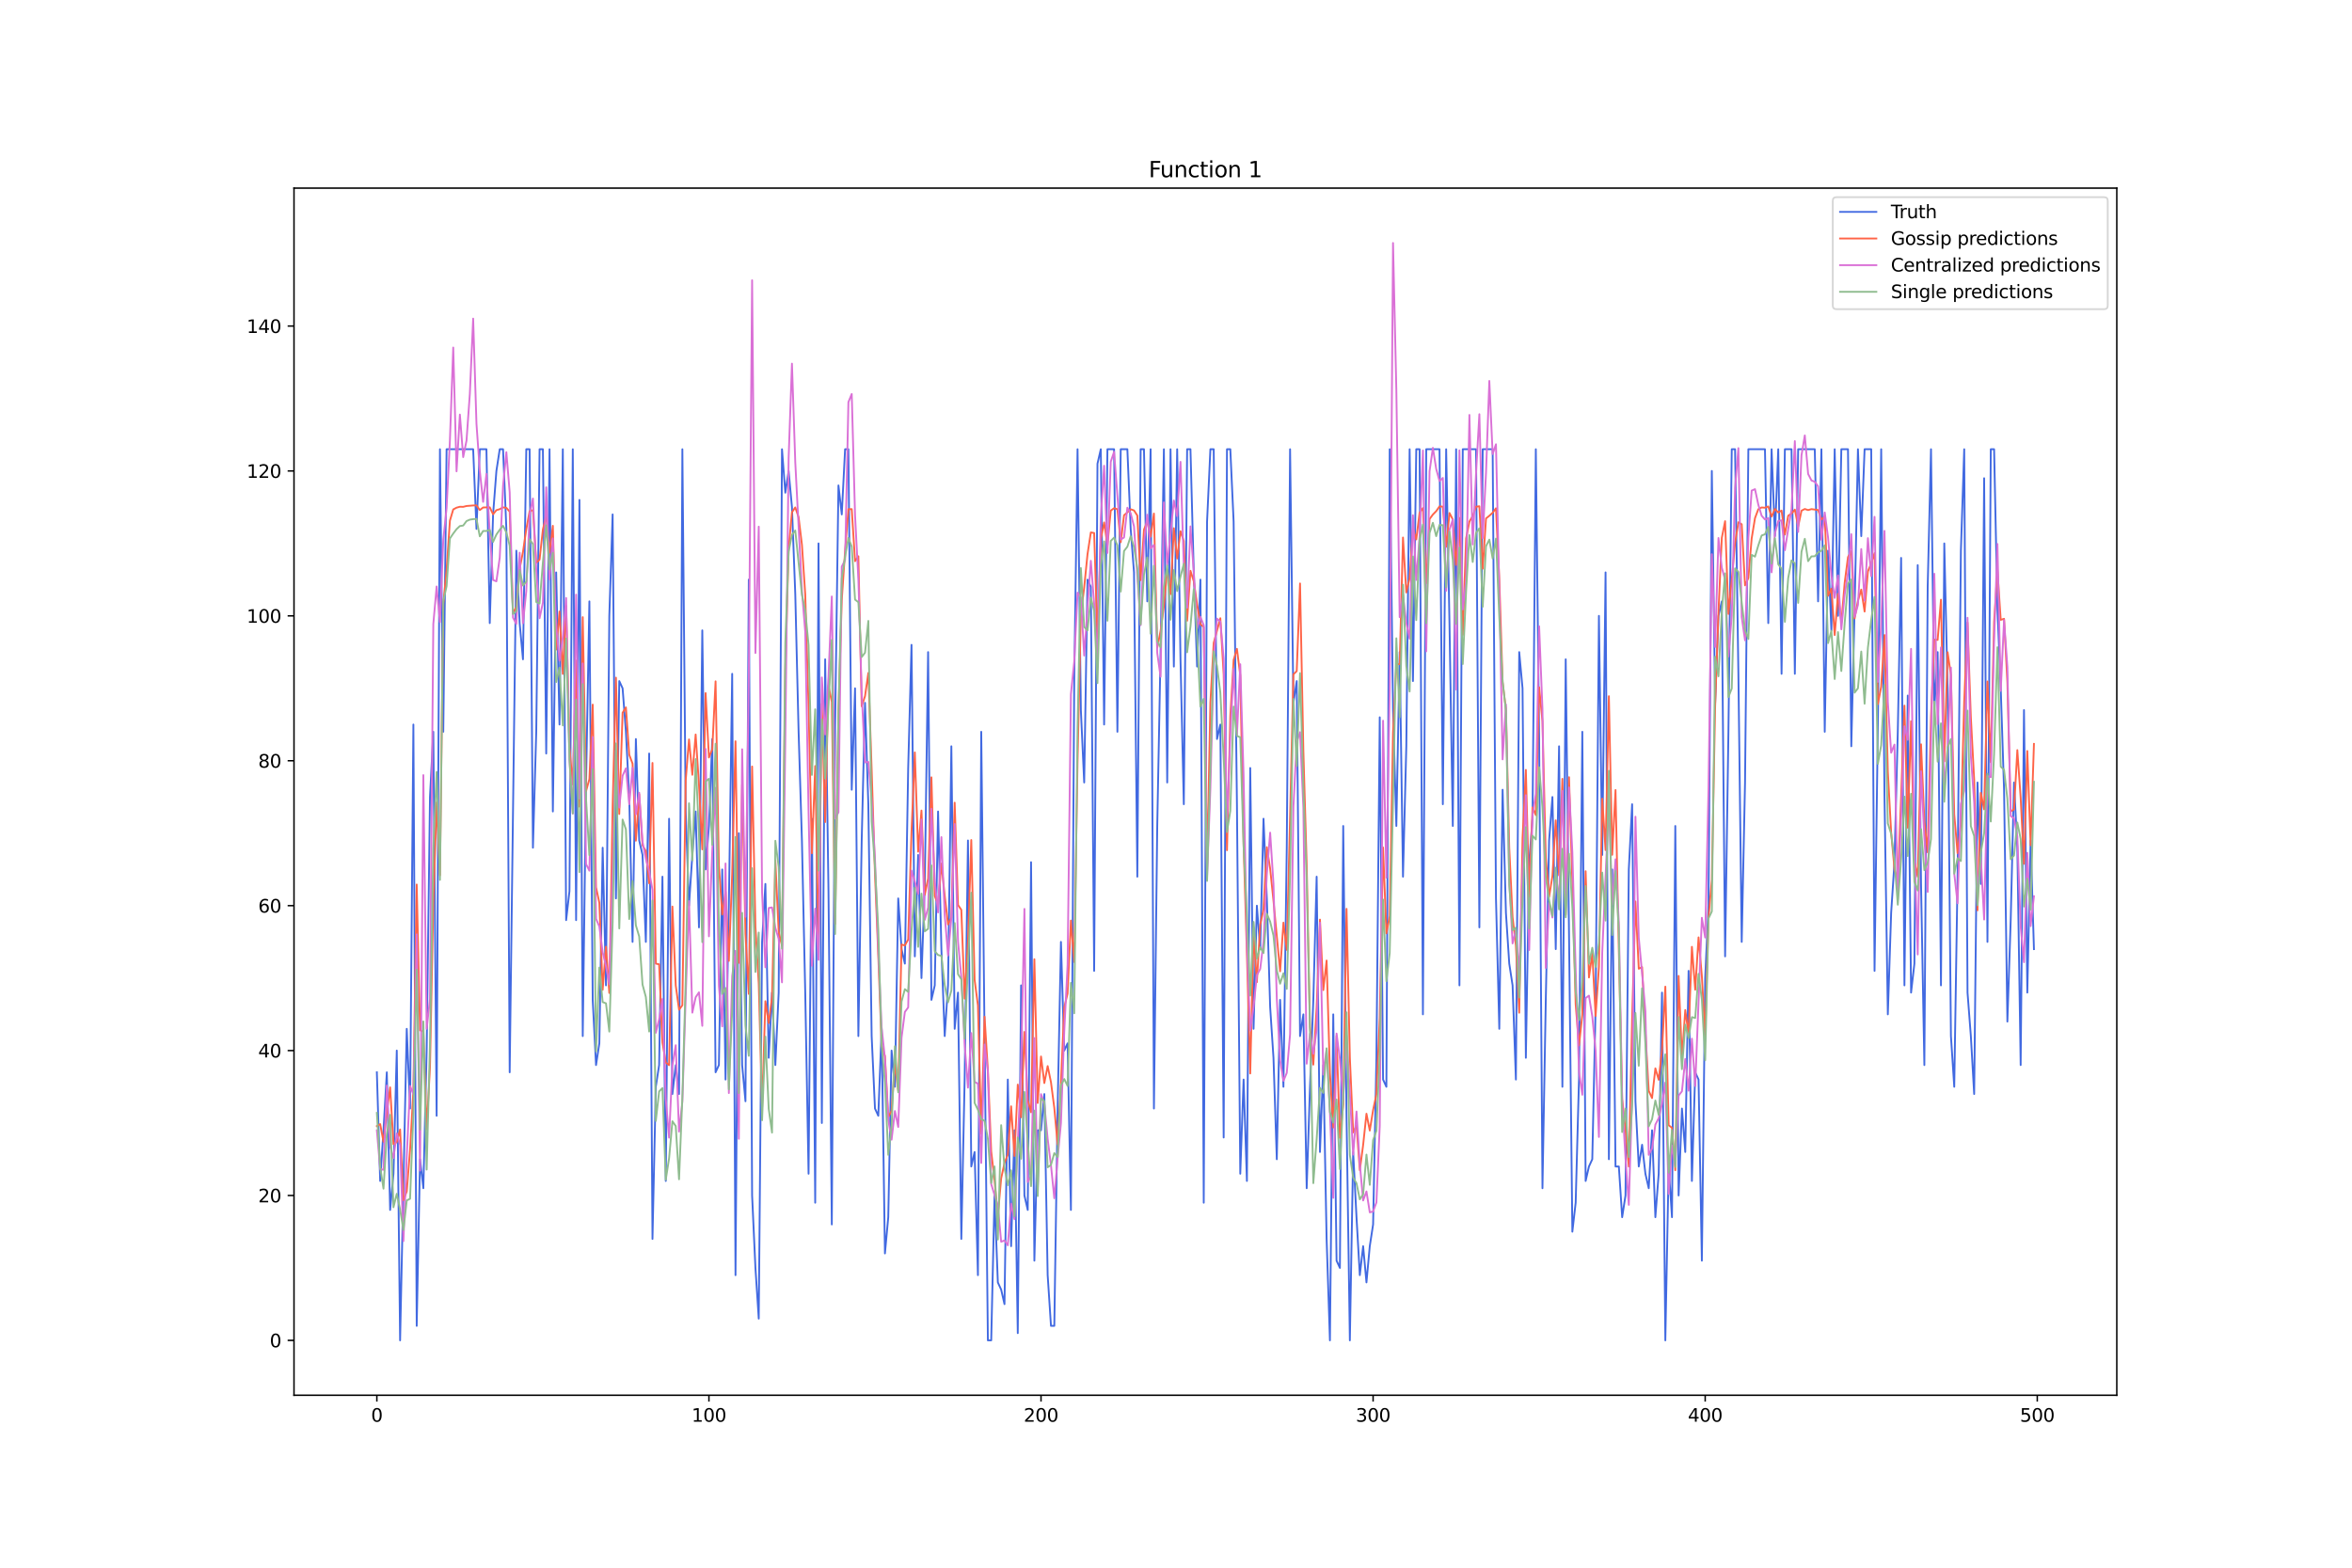 <?xml version="1.0" encoding="utf-8" standalone="no"?>
<!DOCTYPE svg PUBLIC "-//W3C//DTD SVG 1.1//EN"
  "http://www.w3.org/Graphics/SVG/1.1/DTD/svg11.dtd">
<svg xmlns:xlink="http://www.w3.org/1999/xlink" width="1296pt" height="864pt" viewBox="0 0 1296 864" xmlns="http://www.w3.org/2000/svg" version="1.1">
 <defs>
  <style type="text/css">*{stroke-linejoin: round; stroke-linecap: butt}</style>
 </defs>
 <g id="figure_1">
  <g id="patch_1">
   <path d="M 0 864 
L 1296 864 
L 1296 0 
L 0 0 
z
" style="fill: #ffffff"/>
  </g>
  <g id="axes_1">
   <g id="patch_2">
    <path d="M 162 768.96 
L 1166.4 768.96 
L 1166.4 103.68 
L 162 103.68 
z
" style="fill: #ffffff"/>
   </g>
   <g id="matplotlib.axis_1">
    <g id="xtick_1">
     <g id="line2d_1">
      <defs>
       <path id="mbc749de80e" d="M 0 0 
L 0 3.5 
" style="stroke: #000000; stroke-width: 0.8"/>
      </defs>
      <g>
       <use xlink:href="#mbc749de80e" x="207.655" y="768.96" style="stroke: #000000; stroke-width: 0.8"/>
      </g>
     </g>
     <g id="text_1">
      <!-- 0 -->
      <g transform="translate(204.473 783.558) scale(0.1 -0.1)">
       <defs>
        <path id="DejaVuSans-30" d="M 2034 4250 
Q 1547 4250 1301 3770 
Q 1056 3291 1056 2328 
Q 1056 1369 1301 889 
Q 1547 409 2034 409 
Q 2525 409 2770 889 
Q 3016 1369 3016 2328 
Q 3016 3291 2770 3770 
Q 2525 4250 2034 4250 
z
M 2034 4750 
Q 2819 4750 3233 4129 
Q 3647 3509 3647 2328 
Q 3647 1150 3233 529 
Q 2819 -91 2034 -91 
Q 1250 -91 836 529 
Q 422 1150 422 2328 
Q 422 3509 836 4129 
Q 1250 4750 2034 4750 
z
" transform="scale(0.016)"/>
       </defs>
       <use xlink:href="#DejaVuSans-30"/>
      </g>
     </g>
    </g>
    <g id="xtick_2">
     <g id="line2d_2">
      <g>
       <use xlink:href="#mbc749de80e" x="390.639" y="768.96" style="stroke: #000000; stroke-width: 0.8"/>
      </g>
     </g>
     <g id="text_2">
      <!-- 100 -->
      <g transform="translate(381.095 783.558) scale(0.1 -0.1)">
       <defs>
        <path id="DejaVuSans-31" d="M 794 531 
L 1825 531 
L 1825 4091 
L 703 3866 
L 703 4441 
L 1819 4666 
L 2450 4666 
L 2450 531 
L 3481 531 
L 3481 0 
L 794 0 
L 794 531 
z
" transform="scale(0.016)"/>
       </defs>
       <use xlink:href="#DejaVuSans-31"/>
       <use xlink:href="#DejaVuSans-30" x="63.623"/>
       <use xlink:href="#DejaVuSans-30" x="127.246"/>
      </g>
     </g>
    </g>
    <g id="xtick_3">
     <g id="line2d_3">
      <g>
       <use xlink:href="#mbc749de80e" x="573.623" y="768.96" style="stroke: #000000; stroke-width: 0.8"/>
      </g>
     </g>
     <g id="text_3">
      <!-- 200 -->
      <g transform="translate(564.079 783.558) scale(0.1 -0.1)">
       <defs>
        <path id="DejaVuSans-32" d="M 1228 531 
L 3431 531 
L 3431 0 
L 469 0 
L 469 531 
Q 828 903 1448 1529 
Q 2069 2156 2228 2338 
Q 2531 2678 2651 2914 
Q 2772 3150 2772 3378 
Q 2772 3750 2511 3984 
Q 2250 4219 1831 4219 
Q 1534 4219 1204 4116 
Q 875 4013 500 3803 
L 500 4441 
Q 881 4594 1212 4672 
Q 1544 4750 1819 4750 
Q 2544 4750 2975 4387 
Q 3406 4025 3406 3419 
Q 3406 3131 3298 2873 
Q 3191 2616 2906 2266 
Q 2828 2175 2409 1742 
Q 1991 1309 1228 531 
z
" transform="scale(0.016)"/>
       </defs>
       <use xlink:href="#DejaVuSans-32"/>
       <use xlink:href="#DejaVuSans-30" x="63.623"/>
       <use xlink:href="#DejaVuSans-30" x="127.246"/>
      </g>
     </g>
    </g>
    <g id="xtick_4">
     <g id="line2d_4">
      <g>
       <use xlink:href="#mbc749de80e" x="756.607" y="768.96" style="stroke: #000000; stroke-width: 0.8"/>
      </g>
     </g>
     <g id="text_4">
      <!-- 300 -->
      <g transform="translate(747.063 783.558) scale(0.1 -0.1)">
       <defs>
        <path id="DejaVuSans-33" d="M 2597 2516 
Q 3050 2419 3304 2112 
Q 3559 1806 3559 1356 
Q 3559 666 3084 287 
Q 2609 -91 1734 -91 
Q 1441 -91 1130 -33 
Q 819 25 488 141 
L 488 750 
Q 750 597 1062 519 
Q 1375 441 1716 441 
Q 2309 441 2620 675 
Q 2931 909 2931 1356 
Q 2931 1769 2642 2001 
Q 2353 2234 1838 2234 
L 1294 2234 
L 1294 2753 
L 1863 2753 
Q 2328 2753 2575 2939 
Q 2822 3125 2822 3475 
Q 2822 3834 2567 4026 
Q 2313 4219 1838 4219 
Q 1578 4219 1281 4162 
Q 984 4106 628 3988 
L 628 4550 
Q 988 4650 1302 4700 
Q 1616 4750 1894 4750 
Q 2613 4750 3031 4423 
Q 3450 4097 3450 3541 
Q 3450 3153 3228 2886 
Q 3006 2619 2597 2516 
z
" transform="scale(0.016)"/>
       </defs>
       <use xlink:href="#DejaVuSans-33"/>
       <use xlink:href="#DejaVuSans-30" x="63.623"/>
       <use xlink:href="#DejaVuSans-30" x="127.246"/>
      </g>
     </g>
    </g>
    <g id="xtick_5">
     <g id="line2d_5">
      <g>
       <use xlink:href="#mbc749de80e" x="939.591" y="768.96" style="stroke: #000000; stroke-width: 0.8"/>
      </g>
     </g>
     <g id="text_5">
      <!-- 400 -->
      <g transform="translate(930.047 783.558) scale(0.1 -0.1)">
       <defs>
        <path id="DejaVuSans-34" d="M 2419 4116 
L 825 1625 
L 2419 1625 
L 2419 4116 
z
M 2253 4666 
L 3047 4666 
L 3047 1625 
L 3713 1625 
L 3713 1100 
L 3047 1100 
L 3047 0 
L 2419 0 
L 2419 1100 
L 313 1100 
L 313 1709 
L 2253 4666 
z
" transform="scale(0.016)"/>
       </defs>
       <use xlink:href="#DejaVuSans-34"/>
       <use xlink:href="#DejaVuSans-30" x="63.623"/>
       <use xlink:href="#DejaVuSans-30" x="127.246"/>
      </g>
     </g>
    </g>
    <g id="xtick_6">
     <g id="line2d_6">
      <g>
       <use xlink:href="#mbc749de80e" x="1122.575" y="768.96" style="stroke: #000000; stroke-width: 0.8"/>
      </g>
     </g>
     <g id="text_6">
      <!-- 500 -->
      <g transform="translate(1113.032 783.558) scale(0.1 -0.1)">
       <defs>
        <path id="DejaVuSans-35" d="M 691 4666 
L 3169 4666 
L 3169 4134 
L 1269 4134 
L 1269 2991 
Q 1406 3038 1543 3061 
Q 1681 3084 1819 3084 
Q 2600 3084 3056 2656 
Q 3513 2228 3513 1497 
Q 3513 744 3044 326 
Q 2575 -91 1722 -91 
Q 1428 -91 1123 -41 
Q 819 9 494 109 
L 494 744 
Q 775 591 1075 516 
Q 1375 441 1709 441 
Q 2250 441 2565 725 
Q 2881 1009 2881 1497 
Q 2881 1984 2565 2268 
Q 2250 2553 1709 2553 
Q 1456 2553 1204 2497 
Q 953 2441 691 2322 
L 691 4666 
z
" transform="scale(0.016)"/>
       </defs>
       <use xlink:href="#DejaVuSans-35"/>
       <use xlink:href="#DejaVuSans-30" x="63.623"/>
       <use xlink:href="#DejaVuSans-30" x="127.246"/>
      </g>
     </g>
    </g>
   </g>
   <g id="matplotlib.axis_2">
    <g id="ytick_1">
     <g id="line2d_7">
      <defs>
       <path id="m45d643120c" d="M 0 0 
L -3.5 0 
" style="stroke: #000000; stroke-width: 0.8"/>
      </defs>
      <g>
       <use xlink:href="#m45d643120c" x="162" y="738.72" style="stroke: #000000; stroke-width: 0.8"/>
      </g>
     </g>
     <g id="text_7">
      <!-- 0 -->
      <g transform="translate(148.637 742.519) scale(0.1 -0.1)">
       <use xlink:href="#DejaVuSans-30"/>
      </g>
     </g>
    </g>
    <g id="ytick_2">
     <g id="line2d_8">
      <g>
       <use xlink:href="#m45d643120c" x="162" y="658.86" style="stroke: #000000; stroke-width: 0.8"/>
      </g>
     </g>
     <g id="text_8">
      <!-- 20 -->
      <g transform="translate(142.275 662.659) scale(0.1 -0.1)">
       <use xlink:href="#DejaVuSans-32"/>
       <use xlink:href="#DejaVuSans-30" x="63.623"/>
      </g>
     </g>
    </g>
    <g id="ytick_3">
     <g id="line2d_9">
      <g>
       <use xlink:href="#m45d643120c" x="162" y="579" style="stroke: #000000; stroke-width: 0.8"/>
      </g>
     </g>
     <g id="text_9">
      <!-- 40 -->
      <g transform="translate(142.275 582.799) scale(0.1 -0.1)">
       <use xlink:href="#DejaVuSans-34"/>
       <use xlink:href="#DejaVuSans-30" x="63.623"/>
      </g>
     </g>
    </g>
    <g id="ytick_4">
     <g id="line2d_10">
      <g>
       <use xlink:href="#m45d643120c" x="162" y="499.14" style="stroke: #000000; stroke-width: 0.8"/>
      </g>
     </g>
     <g id="text_10">
      <!-- 60 -->
      <g transform="translate(142.275 502.939) scale(0.1 -0.1)">
       <defs>
        <path id="DejaVuSans-36" d="M 2113 2584 
Q 1688 2584 1439 2293 
Q 1191 2003 1191 1497 
Q 1191 994 1439 701 
Q 1688 409 2113 409 
Q 2538 409 2786 701 
Q 3034 994 3034 1497 
Q 3034 2003 2786 2293 
Q 2538 2584 2113 2584 
z
M 3366 4563 
L 3366 3988 
Q 3128 4100 2886 4159 
Q 2644 4219 2406 4219 
Q 1781 4219 1451 3797 
Q 1122 3375 1075 2522 
Q 1259 2794 1537 2939 
Q 1816 3084 2150 3084 
Q 2853 3084 3261 2657 
Q 3669 2231 3669 1497 
Q 3669 778 3244 343 
Q 2819 -91 2113 -91 
Q 1303 -91 875 529 
Q 447 1150 447 2328 
Q 447 3434 972 4092 
Q 1497 4750 2381 4750 
Q 2619 4750 2861 4703 
Q 3103 4656 3366 4563 
z
" transform="scale(0.016)"/>
       </defs>
       <use xlink:href="#DejaVuSans-36"/>
       <use xlink:href="#DejaVuSans-30" x="63.623"/>
      </g>
     </g>
    </g>
    <g id="ytick_5">
     <g id="line2d_11">
      <g>
       <use xlink:href="#m45d643120c" x="162" y="419.279" style="stroke: #000000; stroke-width: 0.8"/>
      </g>
     </g>
     <g id="text_11">
      <!-- 80 -->
      <g transform="translate(142.275 423.079) scale(0.1 -0.1)">
       <defs>
        <path id="DejaVuSans-38" d="M 2034 2216 
Q 1584 2216 1326 1975 
Q 1069 1734 1069 1313 
Q 1069 891 1326 650 
Q 1584 409 2034 409 
Q 2484 409 2743 651 
Q 3003 894 3003 1313 
Q 3003 1734 2745 1975 
Q 2488 2216 2034 2216 
z
M 1403 2484 
Q 997 2584 770 2862 
Q 544 3141 544 3541 
Q 544 4100 942 4425 
Q 1341 4750 2034 4750 
Q 2731 4750 3128 4425 
Q 3525 4100 3525 3541 
Q 3525 3141 3298 2862 
Q 3072 2584 2669 2484 
Q 3125 2378 3379 2068 
Q 3634 1759 3634 1313 
Q 3634 634 3220 271 
Q 2806 -91 2034 -91 
Q 1263 -91 848 271 
Q 434 634 434 1313 
Q 434 1759 690 2068 
Q 947 2378 1403 2484 
z
M 1172 3481 
Q 1172 3119 1398 2916 
Q 1625 2713 2034 2713 
Q 2441 2713 2670 2916 
Q 2900 3119 2900 3481 
Q 2900 3844 2670 4047 
Q 2441 4250 2034 4250 
Q 1625 4250 1398 4047 
Q 1172 3844 1172 3481 
z
" transform="scale(0.016)"/>
       </defs>
       <use xlink:href="#DejaVuSans-38"/>
       <use xlink:href="#DejaVuSans-30" x="63.623"/>
      </g>
     </g>
    </g>
    <g id="ytick_6">
     <g id="line2d_12">
      <g>
       <use xlink:href="#m45d643120c" x="162" y="339.419" style="stroke: #000000; stroke-width: 0.8"/>
      </g>
     </g>
     <g id="text_12">
      <!-- 100 -->
      <g transform="translate(135.912 343.219) scale(0.1 -0.1)">
       <use xlink:href="#DejaVuSans-31"/>
       <use xlink:href="#DejaVuSans-30" x="63.623"/>
       <use xlink:href="#DejaVuSans-30" x="127.246"/>
      </g>
     </g>
    </g>
    <g id="ytick_7">
     <g id="line2d_13">
      <g>
       <use xlink:href="#m45d643120c" x="162" y="259.559" style="stroke: #000000; stroke-width: 0.8"/>
      </g>
     </g>
     <g id="text_13">
      <!-- 120 -->
      <g transform="translate(135.912 263.358) scale(0.1 -0.1)">
       <use xlink:href="#DejaVuSans-31"/>
       <use xlink:href="#DejaVuSans-32" x="63.623"/>
       <use xlink:href="#DejaVuSans-30" x="127.246"/>
      </g>
     </g>
    </g>
    <g id="ytick_8">
     <g id="line2d_14">
      <g>
       <use xlink:href="#m45d643120c" x="162" y="179.699" style="stroke: #000000; stroke-width: 0.8"/>
      </g>
     </g>
     <g id="text_14">
      <!-- 140 -->
      <g transform="translate(135.912 183.498) scale(0.1 -0.1)">
       <use xlink:href="#DejaVuSans-31"/>
       <use xlink:href="#DejaVuSans-34" x="63.623"/>
       <use xlink:href="#DejaVuSans-30" x="127.246"/>
      </g>
     </g>
    </g>
   </g>
   <g id="line2d_15">
    <path d="M 207.655 590.979 
L 209.484 650.874 
L 211.314 622.923 
L 213.144 590.979 
L 214.974 666.846 
L 216.804 646.881 
L 218.634 579 
L 220.463 738.72 
L 224.123 567.021 
L 225.953 610.944 
L 227.783 399.314 
L 229.613 730.734 
L 231.442 638.895 
L 233.272 654.867 
L 235.102 579 
L 236.932 439.245 
L 238.762 403.307 
L 240.592 614.937 
L 242.422 247.58 
L 244.251 403.307 
L 246.081 247.58 
L 260.72 247.58 
L 262.55 291.503 
L 264.38 247.58 
L 268.039 247.58 
L 269.869 343.412 
L 271.699 283.517 
L 273.529 259.559 
L 275.359 247.58 
L 277.189 247.58 
L 279.018 291.503 
L 280.848 590.979 
L 284.508 303.482 
L 286.338 343.412 
L 288.168 363.377 
L 289.997 247.58 
L 291.827 247.58 
L 293.657 467.196 
L 295.487 403.307 
L 297.317 247.58 
L 299.147 247.58 
L 300.976 415.286 
L 302.806 247.58 
L 304.636 447.231 
L 306.466 315.461 
L 308.296 399.314 
L 310.126 247.58 
L 311.956 507.126 
L 313.785 491.154 
L 315.615 247.58 
L 317.445 507.126 
L 319.275 275.531 
L 321.105 571.014 
L 322.935 431.258 
L 324.764 331.433 
L 326.594 551.049 
L 328.424 586.986 
L 330.254 575.007 
L 332.084 467.196 
L 333.914 543.063 
L 335.743 339.419 
L 337.573 283.517 
L 339.403 495.147 
L 341.233 375.356 
L 343.063 379.349 
L 344.893 403.307 
L 346.723 439.245 
L 348.552 519.105 
L 350.382 407.3 
L 352.212 463.203 
L 354.042 471.189 
L 355.872 519.105 
L 357.702 415.286 
L 359.531 682.818 
L 361.361 598.965 
L 363.191 586.986 
L 365.021 483.168 
L 366.851 650.874 
L 368.681 451.224 
L 370.51 602.958 
L 372.34 586.986 
L 374.17 602.958 
L 376 247.58 
L 377.83 447.231 
L 379.66 499.14 
L 381.489 471.189 
L 383.319 447.231 
L 385.149 511.119 
L 386.979 347.405 
L 388.809 479.175 
L 390.639 455.217 
L 392.469 407.3 
L 394.298 590.979 
L 396.128 586.986 
L 397.958 479.175 
L 399.788 594.972 
L 401.618 499.14 
L 403.448 371.363 
L 405.277 702.783 
L 407.107 459.21 
L 408.937 586.986 
L 410.767 606.951 
L 412.597 319.454 
L 414.427 658.86 
L 416.256 698.79 
L 418.086 726.741 
L 419.916 519.105 
L 421.746 487.161 
L 423.576 582.993 
L 425.406 547.056 
L 427.236 586.986 
L 429.065 547.056 
L 430.895 247.58 
L 432.725 271.538 
L 434.555 259.559 
L 436.385 279.524 
L 438.215 327.44 
L 440.044 403.307 
L 441.874 463.203 
L 443.704 547.056 
L 445.534 646.881 
L 447.364 451.224 
L 449.194 662.853 
L 451.023 299.489 
L 452.853 618.93 
L 454.683 363.377 
L 456.513 491.154 
L 458.343 674.832 
L 460.173 399.314 
L 462.003 267.545 
L 463.832 283.517 
L 465.662 247.58 
L 467.492 247.58 
L 469.322 435.251 
L 471.152 379.349 
L 472.982 571.014 
L 474.811 463.203 
L 476.641 387.335 
L 478.471 443.238 
L 480.301 571.014 
L 482.131 610.944 
L 483.961 614.937 
L 485.79 567.021 
L 487.62 690.804 
L 489.45 670.839 
L 491.28 579 
L 493.11 598.965 
L 494.94 495.147 
L 496.77 523.098 
L 498.599 531.084 
L 500.429 423.272 
L 502.259 355.391 
L 504.089 527.091 
L 505.919 471.189 
L 507.749 539.07 
L 509.578 487.161 
L 511.408 359.384 
L 513.238 551.049 
L 515.068 543.063 
L 516.898 447.231 
L 518.728 523.098 
L 520.557 571.014 
L 522.387 543.063 
L 524.217 411.293 
L 526.047 567.021 
L 527.877 547.056 
L 529.707 682.818 
L 531.536 594.972 
L 533.366 463.203 
L 535.196 642.888 
L 537.026 634.902 
L 538.856 702.783 
L 540.686 403.307 
L 544.345 738.72 
L 546.175 738.72 
L 548.005 658.86 
L 549.835 706.776 
L 551.665 710.769 
L 553.495 718.755 
L 555.324 594.972 
L 557.154 686.811 
L 558.984 622.923 
L 560.814 734.727 
L 562.644 543.063 
L 564.474 658.86 
L 566.303 666.846 
L 568.133 475.182 
L 569.963 694.797 
L 571.793 622.923 
L 573.623 622.923 
L 575.453 602.958 
L 577.283 702.783 
L 579.112 730.734 
L 580.942 730.734 
L 582.772 610.944 
L 584.602 519.105 
L 586.432 579 
L 588.262 575.007 
L 590.091 666.846 
L 591.921 375.356 
L 593.751 247.58 
L 595.581 391.328 
L 597.411 431.258 
L 599.241 319.454 
L 601.07 323.447 
L 602.9 535.077 
L 604.73 255.566 
L 606.56 247.58 
L 608.39 399.314 
L 610.22 247.58 
L 613.879 247.58 
L 615.709 403.307 
L 617.539 247.58 
L 621.199 247.58 
L 623.029 291.503 
L 624.858 315.461 
L 626.688 483.168 
L 628.518 247.58 
L 630.348 247.58 
L 632.178 331.433 
L 634.008 247.58 
L 635.837 610.944 
L 637.667 455.217 
L 639.497 359.384 
L 641.327 247.58 
L 643.157 431.258 
L 644.987 247.58 
L 646.817 367.37 
L 648.646 247.58 
L 650.476 363.377 
L 652.306 443.238 
L 654.136 247.58 
L 655.966 247.58 
L 657.796 315.461 
L 659.625 367.37 
L 661.455 319.454 
L 663.285 662.853 
L 665.115 287.51 
L 666.945 247.58 
L 668.775 247.58 
L 670.604 407.3 
L 672.434 399.314 
L 674.264 626.916 
L 676.094 247.58 
L 677.924 247.58 
L 679.754 287.51 
L 681.583 443.238 
L 683.413 646.881 
L 685.243 594.972 
L 687.073 650.874 
L 688.903 423.272 
L 690.733 567.021 
L 692.563 499.14 
L 694.392 523.098 
L 696.222 451.224 
L 698.052 495.147 
L 699.882 555.042 
L 701.712 582.993 
L 703.542 638.895 
L 705.371 551.049 
L 707.201 598.965 
L 709.031 467.196 
L 710.861 247.58 
L 712.691 387.335 
L 714.521 375.356 
L 716.35 571.014 
L 718.18 559.035 
L 720.01 654.867 
L 721.84 598.965 
L 723.67 551.049 
L 725.5 483.168 
L 727.33 634.902 
L 729.159 586.986 
L 730.989 682.818 
L 732.819 738.72 
L 734.649 559.035 
L 736.479 694.797 
L 738.309 698.79 
L 740.138 455.217 
L 741.968 614.937 
L 743.798 738.72 
L 745.628 634.902 
L 747.458 670.839 
L 749.288 702.783 
L 751.117 686.811 
L 752.947 706.776 
L 754.777 686.811 
L 756.607 674.832 
L 758.437 582.993 
L 760.267 395.321 
L 762.097 594.972 
L 763.926 598.965 
L 765.756 247.58 
L 767.586 391.328 
L 769.416 455.217 
L 771.246 359.384 
L 773.076 483.168 
L 774.905 411.293 
L 776.735 247.58 
L 778.565 375.356 
L 780.395 247.58 
L 782.225 247.58 
L 784.055 559.035 
L 785.884 247.58 
L 793.204 247.58 
L 795.034 443.238 
L 796.864 247.58 
L 798.693 343.412 
L 800.523 455.217 
L 802.353 247.58 
L 804.183 543.063 
L 806.013 247.58 
L 813.332 247.58 
L 815.162 511.119 
L 816.992 247.58 
L 822.481 247.58 
L 824.311 495.147 
L 826.141 567.021 
L 827.971 435.251 
L 829.801 503.133 
L 831.63 531.084 
L 833.46 543.063 
L 835.29 594.972 
L 837.12 359.384 
L 838.95 379.349 
L 840.78 582.993 
L 842.61 475.182 
L 844.439 451.224 
L 846.269 247.58 
L 848.099 407.3 
L 849.929 654.867 
L 851.759 551.049 
L 853.589 463.203 
L 855.418 439.245 
L 857.248 523.098 
L 859.078 411.293 
L 860.908 598.965 
L 862.738 363.377 
L 864.568 515.112 
L 866.397 678.825 
L 868.227 662.853 
L 870.057 594.972 
L 871.887 403.307 
L 873.717 650.874 
L 875.547 642.888 
L 877.377 638.895 
L 879.206 555.042 
L 881.036 339.419 
L 882.866 471.189 
L 884.696 315.461 
L 886.526 638.895 
L 888.356 479.175 
L 890.185 642.888 
L 892.015 642.888 
L 893.845 670.839 
L 895.675 658.86 
L 897.505 479.175 
L 899.335 443.238 
L 901.164 606.951 
L 902.994 642.888 
L 904.824 630.909 
L 906.654 646.881 
L 908.484 654.867 
L 910.314 622.923 
L 912.144 670.839 
L 913.973 646.881 
L 915.803 547.056 
L 917.633 738.72 
L 919.463 642.888 
L 921.293 670.839 
L 923.123 455.217 
L 924.952 658.86 
L 926.782 610.944 
L 928.612 634.902 
L 930.442 535.077 
L 932.272 650.874 
L 934.102 590.979 
L 935.931 594.972 
L 937.761 694.797 
L 939.591 539.07 
L 941.421 499.14 
L 943.251 259.559 
L 945.081 387.335 
L 946.911 339.419 
L 948.74 331.433 
L 950.57 527.091 
L 952.4 403.307 
L 954.23 247.58 
L 956.06 247.58 
L 957.89 371.363 
L 959.719 519.105 
L 961.549 431.258 
L 963.379 247.58 
L 972.528 247.58 
L 974.358 343.412 
L 976.188 247.58 
L 978.018 295.496 
L 979.848 247.58 
L 981.678 371.363 
L 983.507 247.58 
L 987.167 247.58 
L 988.997 371.363 
L 990.827 247.58 
L 999.976 247.58 
L 1001.806 331.433 
L 1003.636 247.58 
L 1005.465 403.307 
L 1007.295 303.482 
L 1009.125 347.405 
L 1010.955 247.58 
L 1012.785 339.419 
L 1014.615 247.58 
L 1018.274 247.58 
L 1020.104 411.293 
L 1021.934 335.426 
L 1023.764 247.58 
L 1025.594 295.496 
L 1027.424 247.58 
L 1031.083 247.58 
L 1032.913 535.077 
L 1034.743 399.314 
L 1036.573 247.58 
L 1038.403 439.245 
L 1040.232 559.035 
L 1042.062 503.133 
L 1043.892 475.182 
L 1045.722 403.307 
L 1047.552 307.475 
L 1049.382 543.063 
L 1051.211 383.342 
L 1053.041 547.056 
L 1054.871 531.084 
L 1056.701 311.468 
L 1058.531 487.161 
L 1060.361 586.986 
L 1062.191 323.447 
L 1064.02 247.58 
L 1065.85 391.328 
L 1067.68 359.384 
L 1069.51 543.063 
L 1071.34 299.489 
L 1073.17 379.349 
L 1074.999 571.014 
L 1076.829 598.965 
L 1078.659 483.168 
L 1080.489 303.482 
L 1082.319 247.58 
L 1084.149 547.056 
L 1085.978 571.014 
L 1087.808 602.958 
L 1089.638 431.258 
L 1091.468 487.161 
L 1093.298 263.552 
L 1095.128 519.105 
L 1096.958 247.58 
L 1098.787 247.58 
L 1100.617 335.426 
L 1102.447 379.349 
L 1104.277 435.251 
L 1106.107 563.028 
L 1107.937 507.126 
L 1109.766 431.258 
L 1111.596 467.196 
L 1113.426 586.986 
L 1115.256 391.328 
L 1117.086 547.056 
L 1118.916 463.203 
L 1120.745 523.098 
L 1120.745 523.098 
" clip-path="url(#p15b4de4070)" style="fill: none; stroke: #4169e1; stroke-linecap: square"/>
   </g>
   <g id="line2d_16">
    <path d="M 207.655 620.633 
L 209.484 619.512 
L 211.314 629.279 
L 213.144 613.263 
L 214.974 599.278 
L 216.804 630.573 
L 218.634 629.42 
L 220.463 622.477 
L 222.293 661.537 
L 224.123 656.626 
L 225.953 633.712 
L 227.783 600.91 
L 229.613 487.488 
L 231.442 567.82 
L 233.272 568.492 
L 235.102 622.434 
L 236.932 588.03 
L 238.762 497.523 
L 240.592 442.24 
L 242.422 482.447 
L 244.251 332.916 
L 246.081 313.991 
L 247.911 286.946 
L 249.741 280.763 
L 251.571 279.792 
L 253.401 279.291 
L 255.23 279.336 
L 257.06 278.873 
L 260.72 278.577 
L 262.55 278.528 
L 264.38 281.115 
L 266.209 279.685 
L 269.869 279.597 
L 271.699 283.438 
L 273.529 281.167 
L 275.359 280.618 
L 277.189 279.632 
L 279.018 279.895 
L 280.848 281.977 
L 282.678 338.145 
L 284.508 334.405 
L 286.338 313.478 
L 288.168 304.169 
L 289.997 291.707 
L 291.827 281.703 
L 293.657 281.132 
L 295.487 310.188 
L 297.317 308.44 
L 299.147 291.783 
L 300.976 284.313 
L 302.806 304.566 
L 304.636 289.786 
L 306.466 358.016 
L 308.296 337.02 
L 310.126 371.423 
L 311.956 333.894 
L 313.785 412.037 
L 315.615 432.351 
L 317.445 364.033 
L 319.275 444.59 
L 321.105 340.132 
L 322.935 436.001 
L 324.764 429.411 
L 326.594 388.334 
L 328.424 488.997 
L 330.254 497.548 
L 332.084 545.532 
L 333.914 521.751 
L 335.743 547.262 
L 337.573 444.597 
L 339.403 373.474 
L 341.233 448.608 
L 343.063 392.813 
L 344.893 389.859 
L 346.723 415.967 
L 348.552 420.852 
L 350.382 463.335 
L 352.212 437.702 
L 354.042 465.896 
L 355.872 469.042 
L 357.702 486.817 
L 359.531 420.48 
L 361.361 531.084 
L 363.191 531.459 
L 365.021 574.528 
L 366.851 585.575 
L 368.681 587.052 
L 370.51 499.623 
L 372.34 543.064 
L 374.17 556.488 
L 376 554.031 
L 377.83 430.2 
L 379.66 407.527 
L 381.489 427.004 
L 383.319 404.796 
L 385.149 432.484 
L 386.979 468.112 
L 388.809 381.981 
L 390.639 417.479 
L 392.469 412.949 
L 394.298 375.506 
L 396.128 477.017 
L 397.958 504.044 
L 399.788 491.476 
L 401.618 529.589 
L 403.448 481.774 
L 405.277 408.531 
L 407.107 530.668 
L 408.937 432.579 
L 410.767 514.636 
L 412.597 547.786 
L 414.427 422.441 
L 416.256 510.789 
L 418.086 542.152 
L 419.916 610.831 
L 421.746 551.803 
L 423.576 563.844 
L 425.406 549.551 
L 427.236 474.213 
L 429.065 513.517 
L 430.895 521.3 
L 432.725 369.004 
L 434.555 302.34 
L 436.385 282.27 
L 438.215 279.654 
L 440.044 285.037 
L 441.874 300.148 
L 443.704 327.494 
L 445.534 389.304 
L 447.364 470.256 
L 449.194 422.175 
L 451.023 521.729 
L 452.853 387.862 
L 454.683 453.067 
L 456.513 377.887 
L 458.343 386.805 
L 460.173 509.219 
L 462.003 392.346 
L 463.832 330.617 
L 465.662 303.628 
L 467.492 280.617 
L 469.322 280.589 
L 471.152 309.284 
L 472.982 306.574 
L 474.811 389.257 
L 476.641 383.686 
L 478.471 370.884 
L 480.301 424.097 
L 482.131 481.684 
L 483.961 527.105 
L 485.79 576.46 
L 487.62 582.056 
L 489.45 615.64 
L 491.28 612.221 
L 493.11 585.976 
L 494.94 600.997 
L 496.77 520.557 
L 498.599 521.049 
L 500.429 517.807 
L 502.259 458.577 
L 504.089 414.675 
L 505.919 469.389 
L 507.749 446.711 
L 509.578 493.151 
L 511.408 484.184 
L 513.238 428.395 
L 515.068 493.844 
L 516.898 498.401 
L 518.728 475.939 
L 520.557 493.577 
L 522.387 509.498 
L 524.217 505.714 
L 526.047 442.383 
L 527.877 498.762 
L 529.707 501.431 
L 531.536 550.403 
L 533.366 518.469 
L 535.196 462.96 
L 537.026 539.985 
L 538.856 554.08 
L 540.686 624.929 
L 542.516 560.335 
L 544.345 589.833 
L 546.175 634.517 
L 548.005 650.586 
L 549.835 670.066 
L 551.665 649.418 
L 553.495 640.962 
L 555.324 636.335 
L 557.154 609.72 
L 558.984 637.084 
L 560.814 597.745 
L 562.644 615.783 
L 564.474 568.712 
L 566.303 606.241 
L 568.133 613.006 
L 569.963 528.66 
L 571.793 607.909 
L 573.623 582.26 
L 575.453 596.911 
L 577.283 587.546 
L 579.112 596.474 
L 580.942 610.61 
L 582.772 630.797 
L 584.602 596.522 
L 586.432 555.125 
L 588.262 547.574 
L 590.091 507.345 
L 591.921 530.222 
L 593.751 419.28 
L 595.581 338.85 
L 597.411 323.708 
L 599.241 305.443 
L 601.07 293.444 
L 602.9 293.756 
L 604.73 351.817 
L 606.56 297.069 
L 608.39 287.913 
L 610.22 300.561 
L 612.05 281.412 
L 613.879 280.074 
L 615.709 280.621 
L 617.539 298.851 
L 619.369 283.968 
L 621.199 282.407 
L 623.029 280.676 
L 624.858 281.311 
L 626.688 284.12 
L 628.518 319.757 
L 630.348 291.913 
L 632.178 287.439 
L 634.008 295.781 
L 635.837 283.039 
L 637.667 357.001 
L 639.497 347.704 
L 641.327 334.211 
L 643.157 313.943 
L 644.987 327.439 
L 646.817 291.109 
L 648.646 307.809 
L 650.476 292.761 
L 652.306 298.132 
L 654.136 342.103 
L 655.966 314.584 
L 657.796 320.342 
L 659.625 333.103 
L 661.455 344.048 
L 663.285 345.563 
L 665.115 478.84 
L 666.945 387.217 
L 668.775 354.321 
L 672.434 340.717 
L 674.264 371.784 
L 676.094 468.584 
L 677.924 394.592 
L 679.754 363.705 
L 681.583 357.609 
L 683.413 372.32 
L 685.243 465.068 
L 687.073 525.992 
L 688.903 591.619 
L 690.733 514.29 
L 692.563 541.29 
L 694.392 509.705 
L 696.222 501.218 
L 698.052 466.926 
L 699.882 478.796 
L 701.712 496.436 
L 705.371 535.318 
L 707.201 508.502 
L 709.031 523.508 
L 710.861 450.165 
L 712.691 371.65 
L 714.521 369.872 
L 716.35 321.563 
L 718.18 413.778 
L 720.01 476.757 
L 721.84 565.908 
L 723.67 586.754 
L 725.5 555.158 
L 727.33 506.82 
L 729.159 545.673 
L 730.989 529.379 
L 732.819 591.405 
L 734.649 621.417 
L 736.479 570.927 
L 738.309 627.132 
L 740.138 608.785 
L 741.968 500.887 
L 743.798 582.979 
L 745.628 624.108 
L 747.458 620.415 
L 749.288 644.944 
L 751.117 631.012 
L 752.947 613.804 
L 754.777 623.083 
L 756.607 611.766 
L 758.437 603.055 
L 760.267 560.824 
L 762.097 467.083 
L 763.926 514.392 
L 765.756 504.964 
L 767.586 403.724 
L 769.416 366.024 
L 771.246 366.061 
L 773.076 296.237 
L 774.905 326.561 
L 776.735 318.494 
L 778.565 291.338 
L 780.395 297.322 
L 782.225 282.519 
L 784.055 280.021 
L 785.884 321.469 
L 787.714 286.063 
L 789.544 283.587 
L 791.374 281.715 
L 793.204 279.084 
L 795.034 279.228 
L 796.864 301.358 
L 798.693 282.736 
L 800.523 286.28 
L 802.353 311.326 
L 804.183 285.422 
L 806.013 349.881 
L 807.843 296.744 
L 809.672 287.474 
L 811.502 284.326 
L 813.332 279.258 
L 815.162 279.019 
L 816.992 313.425 
L 818.822 285.725 
L 820.651 284.263 
L 822.481 282.591 
L 824.311 280.126 
L 826.141 319.3 
L 827.971 376.08 
L 829.801 390.99 
L 831.63 467.181 
L 833.46 505.47 
L 835.29 521.161 
L 837.12 558.146 
L 838.95 461.951 
L 840.78 424.316 
L 842.61 494.165 
L 844.439 445.003 
L 846.269 449.247 
L 848.099 378.774 
L 849.929 397.487 
L 851.759 472.642 
L 853.589 494.316 
L 855.418 482.787 
L 857.248 452.107 
L 859.078 482.446 
L 860.908 429.241 
L 862.738 504.12 
L 864.568 428.325 
L 866.397 485.931 
L 868.227 553.603 
L 870.057 576.182 
L 871.887 559.291 
L 873.717 480.143 
L 875.547 538.725 
L 877.377 525.366 
L 879.206 559.93 
L 881.036 532.969 
L 882.866 440.186 
L 884.696 468.536 
L 886.526 383.704 
L 888.356 471.11 
L 890.185 435.398 
L 892.015 523.931 
L 893.845 605.614 
L 895.675 622.823 
L 897.505 642.926 
L 899.335 561.364 
L 901.164 496.809 
L 902.994 533.9 
L 904.824 532.998 
L 906.654 568.824 
L 908.484 601.233 
L 910.314 605.18 
L 912.144 588.791 
L 913.973 595.094 
L 915.803 578.684 
L 917.633 543.768 
L 919.463 620.151 
L 921.293 621.548 
L 923.123 644.949 
L 924.952 537.848 
L 926.782 583.026 
L 928.612 556.657 
L 930.442 570.016 
L 932.272 521.814 
L 934.102 545.455 
L 935.931 516.618 
L 937.761 537.96 
L 939.591 571.157 
L 941.421 505.862 
L 943.251 484.886 
L 945.081 389.149 
L 946.911 337.352 
L 948.74 296.456 
L 950.57 287.239 
L 952.4 338.393 
L 954.23 319.586 
L 956.06 299.184 
L 957.89 287.805 
L 959.719 288.938 
L 961.549 322.614 
L 963.379 318.59 
L 965.209 296.723 
L 967.039 285.545 
L 968.869 280.637 
L 970.698 279.677 
L 972.528 279.81 
L 974.358 279.121 
L 976.188 284.7 
L 978.018 280.518 
L 979.848 282.453 
L 981.678 281.387 
L 983.507 294.607 
L 985.337 284.219 
L 987.167 283.066 
L 988.997 280.843 
L 990.827 290.143 
L 992.657 281.442 
L 994.486 280.518 
L 996.316 281.129 
L 998.146 280.59 
L 1001.806 281.095 
L 1003.636 286.328 
L 1005.465 284.685 
L 1007.295 328.368 
L 1009.125 324.436 
L 1010.955 350.003 
L 1012.785 327.293 
L 1014.615 343.133 
L 1016.444 321.24 
L 1018.274 307.046 
L 1020.104 303.709 
L 1021.934 340.832 
L 1023.764 331.095 
L 1025.594 324.928 
L 1027.424 337.045 
L 1029.253 314.935 
L 1031.083 310.384 
L 1032.913 304.836 
L 1034.743 388.063 
L 1036.573 378.524 
L 1038.403 349.985 
L 1040.232 425.165 
L 1042.062 458.8 
L 1043.892 478.938 
L 1045.722 485.799 
L 1047.552 438.99 
L 1049.382 388.878 
L 1051.211 456.184 
L 1053.041 397.471 
L 1054.871 474.76 
L 1056.701 483.212 
L 1058.531 410.196 
L 1060.361 452.486 
L 1062.191 469.731 
L 1064.02 394.939 
L 1065.85 352.477 
L 1067.68 352.693 
L 1069.51 330.513 
L 1071.34 419.66 
L 1073.17 359.463 
L 1074.999 371.997 
L 1076.829 448.825 
L 1078.659 470.206 
L 1080.489 454.02 
L 1082.319 386.648 
L 1084.149 343.096 
L 1085.978 395.183 
L 1087.808 429.826 
L 1089.638 501.715 
L 1091.468 436.981 
L 1093.298 446.076 
L 1095.128 375.567 
L 1096.958 420.09 
L 1098.787 342.753 
L 1100.617 314.024 
L 1102.447 341.619 
L 1104.277 341.038 
L 1106.107 376.123 
L 1107.937 447.235 
L 1109.766 446.068 
L 1111.596 413.398 
L 1113.426 439.712 
L 1115.256 476.081 
L 1117.086 413.893 
L 1118.916 465.827 
L 1120.745 409.987 
L 1120.745 409.987 
" clip-path="url(#p15b4de4070)" style="fill: none; stroke: #ff6347; stroke-linecap: square"/>
   </g>
   <g id="line2d_17">
    <path d="M 207.655 622.951 
L 209.484 644.3 
L 211.314 644.725 
L 213.144 598.286 
L 214.974 631.87 
L 216.804 638.19 
L 218.634 624.633 
L 220.463 630.985 
L 222.293 684.033 
L 224.123 637.346 
L 225.953 598.476 
L 227.783 603.048 
L 229.613 514.993 
L 231.442 645.162 
L 233.272 427.179 
L 235.102 566.993 
L 236.932 550.581 
L 238.762 343.904 
L 240.592 323.212 
L 242.422 342.872 
L 244.251 297.489 
L 246.081 280.033 
L 247.911 242.749 
L 249.741 191.544 
L 251.571 259.773 
L 253.401 228.475 
L 255.23 251.932 
L 257.06 242.806 
L 258.89 217.093 
L 260.72 175.592 
L 262.55 233.563 
L 264.38 259.484 
L 266.209 276.591 
L 268.039 261.18 
L 269.869 294.053 
L 271.699 319.666 
L 273.529 320.392 
L 275.359 307.394 
L 277.189 267.778 
L 279.018 249.203 
L 280.848 271.324 
L 282.678 340.389 
L 284.508 343.885 
L 286.338 304.603 
L 288.168 343.489 
L 289.997 325.741 
L 291.827 283.457 
L 293.657 274.746 
L 295.487 313.704 
L 297.317 340.729 
L 299.147 332.138 
L 300.976 268.565 
L 302.806 319.321 
L 304.636 296.696 
L 306.466 345.178 
L 308.296 364.079 
L 310.126 351.123 
L 311.956 329.562 
L 313.785 418.549 
L 315.615 448.385 
L 317.445 327.707 
L 319.275 440.181 
L 321.105 365.663 
L 322.935 476.253 
L 324.764 479.868 
L 326.594 406.22 
L 328.424 506.412 
L 330.254 510.595 
L 332.084 524.856 
L 333.914 532.391 
L 335.743 542.455 
L 337.573 480.3 
L 339.403 413.702 
L 341.233 445.098 
L 343.063 427.513 
L 344.893 423.447 
L 346.723 443.246 
L 348.552 423.18 
L 350.382 448.834 
L 352.212 436.889 
L 354.042 463.899 
L 355.872 473.307 
L 357.702 480.325 
L 359.531 490.391 
L 361.361 569.212 
L 363.191 561.783 
L 365.021 550.561 
L 366.851 605.681 
L 368.681 626.998 
L 370.51 587.264 
L 372.34 576.057 
L 374.17 623.676 
L 376 607.103 
L 377.83 549.735 
L 379.66 496.618 
L 381.489 558.101 
L 383.319 549.633 
L 385.149 546.899 
L 386.979 565.376 
L 388.809 412.755 
L 390.639 516.034 
L 392.469 468.913 
L 394.298 434.143 
L 396.128 543.361 
L 397.958 565.719 
L 399.788 475.891 
L 401.618 602.429 
L 403.448 537.94 
L 405.277 524.041 
L 407.107 627.628 
L 408.937 412.932 
L 410.767 505.298 
L 412.597 372.749 
L 414.427 154.465 
L 416.256 359.9 
L 418.086 290.251 
L 419.916 491.764 
L 421.746 533.11 
L 423.576 500.425 
L 425.406 500.101 
L 427.236 511.35 
L 429.065 517.406 
L 430.895 541.407 
L 432.725 407.235 
L 434.555 252.283 
L 436.385 200.412 
L 438.215 254.793 
L 441.874 325.524 
L 443.704 348.215 
L 445.534 447.628 
L 447.364 532.256 
L 449.194 500.782 
L 451.023 529.03 
L 452.853 373.347 
L 454.683 404.774 
L 456.513 372.918 
L 458.343 328.742 
L 460.173 451.117 
L 462.003 447.71 
L 463.832 312.279 
L 465.662 308.575 
L 467.492 221.619 
L 469.322 217.133 
L 471.152 284.105 
L 472.982 319.203 
L 474.811 381.754 
L 476.641 420.18 
L 478.471 419.907 
L 480.301 440.441 
L 482.131 473.183 
L 483.961 523.593 
L 485.79 566.237 
L 487.62 583.279 
L 489.45 617.182 
L 491.28 628.122 
L 493.11 612.321 
L 494.94 621.096 
L 496.77 571.895 
L 498.599 557.724 
L 500.429 555.22 
L 502.259 479.782 
L 504.089 485.854 
L 505.919 492.708 
L 507.749 451.677 
L 509.578 506.933 
L 511.408 500.271 
L 513.238 445.748 
L 515.068 485.735 
L 516.898 502.882 
L 518.728 461.361 
L 520.557 504.207 
L 522.387 526.581 
L 524.217 505.979 
L 526.047 454.141 
L 527.877 518.902 
L 529.707 538.483 
L 531.536 575.342 
L 533.366 599.429 
L 535.196 569.328 
L 537.026 596.236 
L 538.856 597.268 
L 540.686 640.955 
L 542.516 575.652 
L 544.345 590.541 
L 546.175 652.607 
L 549.835 664.476 
L 551.665 684.359 
L 553.495 683.651 
L 555.324 686.347 
L 557.154 663.344 
L 558.984 671.914 
L 562.644 588.032 
L 564.474 500.924 
L 566.303 651.4 
L 568.133 648.104 
L 569.963 572.101 
L 571.793 654.907 
L 573.623 603.013 
L 575.453 608.417 
L 577.283 627.645 
L 579.112 642.248 
L 580.942 660.391 
L 582.772 638.467 
L 584.602 618.965 
L 586.432 568.326 
L 588.262 531.674 
L 590.091 382.573 
L 591.921 364.658 
L 593.751 326.624 
L 595.581 329.194 
L 597.411 361.305 
L 601.07 309.068 
L 602.9 332.645 
L 604.73 365.408 
L 606.56 285.343 
L 608.39 256.691 
L 610.22 304.757 
L 612.05 254.457 
L 613.879 249 
L 617.539 297.348 
L 619.369 296.227 
L 621.199 279.805 
L 623.029 282.923 
L 624.858 290.101 
L 628.518 344.548 
L 630.348 299.627 
L 632.178 283.658 
L 634.008 302.228 
L 635.837 300.336 
L 637.667 359.876 
L 639.497 372.972 
L 641.327 276.899 
L 643.157 311.552 
L 644.987 294.252 
L 646.817 275.825 
L 648.646 284.52 
L 650.476 254.547 
L 652.306 312.295 
L 654.136 334.934 
L 655.966 290.111 
L 657.796 315.307 
L 659.625 346.392 
L 661.455 339.981 
L 663.285 344.565 
L 665.115 483.688 
L 666.945 434.493 
L 668.775 363.389 
L 670.604 340.944 
L 672.434 342.57 
L 674.264 362.921 
L 676.094 453.178 
L 677.924 405.815 
L 679.754 368.717 
L 681.583 405.338 
L 683.413 366.073 
L 685.243 427.64 
L 687.073 520.358 
L 688.903 567.996 
L 690.733 555.039 
L 692.563 537.452 
L 694.392 534.019 
L 696.222 519.013 
L 698.052 481.736 
L 699.882 458.893 
L 701.712 487.082 
L 703.542 550.476 
L 705.371 584.351 
L 707.201 595.701 
L 709.031 591.312 
L 710.861 570.007 
L 712.691 444.673 
L 714.521 408.756 
L 716.35 403.507 
L 718.18 445.315 
L 720.01 586.254 
L 721.84 569.693 
L 723.67 580.791 
L 725.5 567.408 
L 727.33 508.491 
L 729.159 592.236 
L 730.989 578.087 
L 732.819 612.966 
L 734.649 660.189 
L 736.479 569.615 
L 738.309 583.62 
L 740.138 606.008 
L 741.968 570.8 
L 743.798 602.572 
L 745.628 636.359 
L 747.458 612.586 
L 749.288 641.596 
L 751.117 661.609 
L 752.947 656.636 
L 754.777 668.178 
L 756.607 667.669 
L 758.437 662.69 
L 760.267 620.453 
L 762.097 397.188 
L 763.926 483.687 
L 765.756 380.212 
L 767.586 133.92 
L 769.416 214.942 
L 771.246 340.119 
L 773.076 327.849 
L 774.905 343.402 
L 776.735 352.009 
L 778.565 283.977 
L 780.395 319.641 
L 782.225 295.755 
L 784.055 248.293 
L 785.884 358.992 
L 787.714 259.713 
L 789.544 246.815 
L 791.374 258.437 
L 793.204 265.109 
L 795.034 263.402 
L 796.864 325.602 
L 798.693 291.904 
L 800.523 286.295 
L 802.353 380.04 
L 804.183 248.223 
L 806.013 335.892 
L 807.843 320.043 
L 809.672 228.694 
L 811.502 300.066 
L 813.332 260.798 
L 815.162 228.281 
L 816.992 296.542 
L 818.822 260.64 
L 820.651 209.943 
L 822.481 250.209 
L 824.311 244.85 
L 826.141 325.288 
L 827.971 418.517 
L 829.801 388.218 
L 831.63 485.224 
L 833.46 519.958 
L 835.29 512.461 
L 837.12 536.708 
L 838.95 480.151 
L 840.78 438.252 
L 842.61 523.6 
L 844.439 449.125 
L 846.269 437.516 
L 848.099 345.152 
L 849.929 390.836 
L 851.759 533.437 
L 853.589 497.604 
L 855.418 505.69 
L 857.248 480.77 
L 859.078 496.382 
L 860.908 435.853 
L 862.738 494.944 
L 864.568 434.01 
L 866.397 469.643 
L 868.227 534.511 
L 870.057 590.723 
L 871.887 603.357 
L 873.717 550.042 
L 875.547 548.727 
L 877.377 560.145 
L 879.206 578.92 
L 881.036 626.627 
L 882.866 524.932 
L 886.526 441.799 
L 888.356 498.56 
L 890.185 473.564 
L 892.015 508.383 
L 893.845 606.572 
L 895.675 638.31 
L 897.505 664.036 
L 899.335 604.187 
L 901.164 450.102 
L 902.994 516.828 
L 904.824 536.414 
L 906.654 557.345 
L 908.484 636.484 
L 910.314 632.981 
L 912.144 619.791 
L 913.973 616.29 
L 915.803 608.424 
L 917.633 596.633 
L 919.463 658.025 
L 921.293 631.381 
L 923.123 641.986 
L 924.952 603.779 
L 926.782 601.457 
L 928.612 583.66 
L 930.442 601.134 
L 932.272 572.435 
L 934.102 598.517 
L 937.761 505.825 
L 939.591 516.711 
L 941.421 435.077 
L 943.251 305.434 
L 945.081 356.589 
L 946.911 296.505 
L 948.74 312.843 
L 950.57 319.578 
L 952.4 361.842 
L 954.23 339.36 
L 956.06 268.739 
L 957.89 246.984 
L 959.719 340.05 
L 961.549 352.927 
L 963.379 296.549 
L 965.209 270.371 
L 967.039 269.586 
L 968.869 278.149 
L 970.698 284.23 
L 972.528 286.293 
L 974.358 285.503 
L 976.188 315.442 
L 978.018 293.955 
L 979.848 287.171 
L 981.678 286.734 
L 983.507 303.265 
L 985.337 291.562 
L 987.167 280.801 
L 988.997 243.107 
L 990.827 293.185 
L 992.657 250.957 
L 994.486 239.982 
L 996.316 261.202 
L 998.146 264.791 
L 999.976 265.517 
L 1001.806 268.011 
L 1003.636 297.506 
L 1005.465 282.429 
L 1007.295 296.246 
L 1009.125 317.096 
L 1010.955 329.545 
L 1012.785 317.119 
L 1014.615 346.837 
L 1016.444 327.803 
L 1018.274 315.759 
L 1020.104 294.4 
L 1021.934 339.973 
L 1023.764 333.363 
L 1025.594 302.596 
L 1027.424 330.993 
L 1029.253 296.584 
L 1031.083 317.498 
L 1032.913 284.843 
L 1034.743 375.833 
L 1036.573 343.862 
L 1038.403 292.592 
L 1040.232 386.782 
L 1042.062 414.835 
L 1043.892 410.365 
L 1045.722 495.767 
L 1047.552 450.976 
L 1049.382 400.29 
L 1051.211 407.744 
L 1053.041 357.605 
L 1054.871 466.988 
L 1056.701 526.042 
L 1058.531 425.062 
L 1060.361 461.657 
L 1062.191 491.586 
L 1064.02 411.818 
L 1065.85 316.205 
L 1067.68 399.13 
L 1069.51 356.811 
L 1071.34 435.623 
L 1073.17 412.417 
L 1074.999 367.928 
L 1076.829 481.369 
L 1078.659 497.805 
L 1080.489 443.095 
L 1082.319 435.914 
L 1084.149 340.464 
L 1085.978 416.436 
L 1087.808 442.391 
L 1089.638 491.002 
L 1091.468 472.442 
L 1093.298 506.782 
L 1095.128 427.691 
L 1096.958 428.34 
L 1098.787 353.579 
L 1100.617 299.784 
L 1102.447 380.758 
L 1104.277 341.71 
L 1106.107 367.657 
L 1107.937 449.739 
L 1109.766 450.997 
L 1111.596 460.915 
L 1113.426 510.536 
L 1115.256 530.312 
L 1117.086 470.009 
L 1118.916 510.419 
L 1120.745 493.975 
L 1120.745 493.975 
" clip-path="url(#p15b4de4070)" style="fill: none; stroke: #da70d6; stroke-linecap: square"/>
   </g>
   <g id="line2d_18">
    <path d="M 207.655 613.335 
L 209.484 643.156 
L 211.314 655.11 
L 213.144 625.126 
L 214.974 614.427 
L 216.804 665.358 
L 218.634 657.939 
L 220.463 666.576 
L 222.293 677.918 
L 224.123 661.586 
L 225.953 660.682 
L 227.783 613.562 
L 229.613 534.37 
L 231.442 622.543 
L 233.272 562.937 
L 235.102 644.595 
L 236.932 575.038 
L 238.762 467.63 
L 240.592 425.449 
L 242.422 484.938 
L 244.251 331.467 
L 246.081 323.045 
L 247.911 296.776 
L 249.741 294.063 
L 251.571 291.635 
L 253.401 289.915 
L 255.23 289.645 
L 257.06 287.188 
L 258.89 286.385 
L 260.72 286.105 
L 262.55 285.976 
L 264.38 295.6 
L 266.209 292.625 
L 268.039 292.651 
L 269.869 292.058 
L 271.699 298.658 
L 273.529 294.598 
L 275.359 291.962 
L 277.189 289.779 
L 279.018 293.469 
L 280.848 300.701 
L 282.678 338.434 
L 284.508 336.821 
L 286.338 314.204 
L 288.168 322.703 
L 289.997 320.549 
L 291.827 297.209 
L 293.657 299.821 
L 295.487 331.791 
L 297.317 332.633 
L 299.147 309.988 
L 300.976 289.518 
L 302.806 313.847 
L 304.636 304.691 
L 306.466 375.908 
L 308.296 367.921 
L 310.126 399.83 
L 311.956 351.879 
L 313.785 418.478 
L 315.615 448.311 
L 317.445 385.72 
L 319.275 480.681 
L 321.105 377.028 
L 322.935 440.472 
L 324.764 471.279 
L 326.594 423.838 
L 328.424 579.44 
L 330.254 533.245 
L 332.084 552.293 
L 333.914 552.957 
L 335.743 568.54 
L 337.573 508.555 
L 339.403 409.734 
L 341.233 511.693 
L 343.063 451.678 
L 344.893 457.118 
L 346.723 506.51 
L 348.552 485.584 
L 350.382 509.986 
L 352.212 516.133 
L 354.042 542.613 
L 355.872 549.451 
L 357.702 568.517 
L 359.531 496.255 
L 361.361 617.761 
L 363.191 601.548 
L 365.021 599.667 
L 366.851 650.193 
L 368.681 638.347 
L 370.51 617.946 
L 372.34 620.606 
L 374.17 649.949 
L 376 604.641 
L 377.83 540.276 
L 379.66 442.713 
L 381.489 474.143 
L 383.319 418.354 
L 385.149 460.481 
L 386.979 519.239 
L 388.809 430.654 
L 390.639 429.203 
L 392.469 465.639 
L 394.298 409.896 
L 396.128 509.789 
L 397.958 547.773 
L 399.788 544.505 
L 401.618 600.36 
L 403.448 556.526 
L 405.277 461.248 
L 407.107 602.428 
L 408.937 503.094 
L 410.767 565.105 
L 412.597 581.896 
L 414.427 478.493 
L 416.256 535.686 
L 418.086 513.956 
L 419.916 617.42 
L 421.746 571.312 
L 423.576 611.054 
L 425.406 624.216 
L 427.236 463.372 
L 429.065 477.771 
L 430.895 522.821 
L 432.725 354.242 
L 434.555 304.041 
L 436.385 294.712 
L 438.215 292.389 
L 441.874 327.737 
L 443.704 336.515 
L 445.534 355.463 
L 447.364 427.101 
L 449.194 390.909 
L 451.023 479.841 
L 452.853 396.357 
L 454.683 429.069 
L 456.513 388.901 
L 458.343 352.67 
L 460.173 514.78 
L 462.003 392.864 
L 463.832 318.753 
L 465.662 306.811 
L 467.492 296.504 
L 469.322 301.256 
L 471.152 330.473 
L 472.982 331.881 
L 474.811 362.123 
L 476.641 359.717 
L 478.471 342.193 
L 480.301 452.518 
L 482.131 477.523 
L 483.961 512.306 
L 485.79 575.617 
L 487.62 596.747 
L 489.45 636.487 
L 491.28 620.759 
L 493.11 576.599 
L 494.94 602.017 
L 496.77 551.981 
L 498.599 545.167 
L 500.429 546.665 
L 502.259 513.045 
L 504.089 489.219 
L 505.919 521.837 
L 507.749 492.496 
L 509.578 513.303 
L 511.408 511.9 
L 513.238 476.969 
L 515.068 524.284 
L 516.898 526.334 
L 518.728 526.839 
L 520.557 542.958 
L 522.387 552.411 
L 524.217 545.898 
L 526.047 508.721 
L 527.877 536.888 
L 529.707 539.71 
L 531.536 572.414 
L 535.196 491.976 
L 537.026 607.84 
L 538.856 611.612 
L 540.686 616.794 
L 542.516 617.681 
L 544.345 627.627 
L 546.175 652.006 
L 548.005 642.869 
L 549.835 683.156 
L 551.665 620.102 
L 553.495 643.588 
L 555.324 653.201 
L 557.154 644.989 
L 558.984 670.364 
L 560.814 626.891 
L 562.644 638.648 
L 564.474 601.813 
L 566.303 629.157 
L 568.133 653.724 
L 569.963 612.076 
L 571.793 659.191 
L 573.623 605.394 
L 575.453 606.903 
L 577.283 643.345 
L 579.112 642.003 
L 580.942 635.518 
L 582.772 637.653 
L 584.602 598.085 
L 586.432 594.682 
L 588.262 598.489 
L 590.091 541.683 
L 591.921 558.456 
L 593.751 401.032 
L 595.581 313.08 
L 597.411 345.54 
L 599.241 347.448 
L 601.07 329.455 
L 602.9 336.634 
L 604.73 376.487 
L 606.56 311.51 
L 608.39 298.383 
L 610.22 342.119 
L 612.05 298.127 
L 613.879 296.301 
L 615.709 300.544 
L 617.539 326.042 
L 619.369 303.673 
L 621.199 301.299 
L 623.029 295.532 
L 624.858 301.471 
L 626.688 313.191 
L 628.518 344.134 
L 630.348 316.698 
L 632.178 307.204 
L 634.008 349.264 
L 635.837 311.802 
L 637.667 353.394 
L 639.497 356.73 
L 641.327 323.288 
L 643.157 311.677 
L 644.987 341.556 
L 646.817 314.188 
L 648.646 325.76 
L 650.476 317.71 
L 652.306 310.678 
L 654.136 359.508 
L 655.966 345.249 
L 657.796 324.644 
L 659.625 350.183 
L 661.455 389.366 
L 663.285 385.143 
L 665.115 485.52 
L 668.775 358.993 
L 670.604 367.124 
L 672.434 381.675 
L 674.264 417.7 
L 676.094 458.567 
L 677.924 446.877 
L 679.754 389.429 
L 681.583 405.623 
L 683.413 406.333 
L 685.243 466.239 
L 687.073 504.634 
L 688.903 548.691 
L 690.733 508.091 
L 692.563 528.363 
L 694.392 522.062 
L 696.222 525.251 
L 698.052 503.597 
L 699.882 507.925 
L 701.712 515.637 
L 703.542 534.842 
L 705.371 542.139 
L 707.201 536.388 
L 709.031 544.994 
L 710.861 481.886 
L 712.691 385.198 
L 714.521 422.198 
L 716.35 370.984 
L 718.18 434.861 
L 720.01 484.921 
L 723.67 652.071 
L 725.5 627.848 
L 727.33 599.553 
L 729.159 602.348 
L 730.989 577.726 
L 732.819 612.887 
L 734.649 618.722 
L 736.479 605.996 
L 738.309 644.333 
L 740.138 605.052 
L 741.968 557.946 
L 743.798 636.578 
L 745.628 648.96 
L 747.458 652.159 
L 749.288 661.007 
L 751.117 658.226 
L 752.947 636.331 
L 754.777 653.015 
L 756.607 628.344 
L 758.437 623.238 
L 760.267 580.574 
L 762.097 495.779 
L 763.926 540.813 
L 765.756 525.295 
L 767.586 441.545 
L 769.416 351.77 
L 771.246 395.303 
L 773.076 322.22 
L 774.905 367.311 
L 776.735 381.11 
L 778.565 306.702 
L 780.395 341.77 
L 782.225 297.467 
L 784.055 289.094 
L 785.884 343.55 
L 787.714 293.714 
L 789.544 288.12 
L 791.374 295.495 
L 793.204 289.294 
L 795.034 289.428 
L 796.864 323.764 
L 798.693 293.044 
L 800.523 308.575 
L 802.353 343.899 
L 804.183 301.814 
L 806.013 365.973 
L 807.843 325.944 
L 809.672 294.896 
L 811.502 309.718 
L 813.332 293.655 
L 815.162 291.168 
L 816.992 334.418 
L 818.822 301.03 
L 820.651 297.399 
L 822.481 307.84 
L 824.311 296.818 
L 826.141 339.947 
L 827.971 375.458 
L 829.801 391.847 
L 831.63 487.849 
L 833.46 512.675 
L 835.29 511.247 
L 837.12 549.746 
L 838.95 494.936 
L 840.78 455.839 
L 842.61 511.692 
L 844.439 460.582 
L 846.269 462.639 
L 848.099 422.835 
L 849.929 445.07 
L 851.759 483.523 
L 853.589 496.032 
L 855.418 504.827 
L 857.248 478.209 
L 859.078 501.181 
L 860.908 467.763 
L 862.738 505.572 
L 864.568 470.5 
L 866.397 500.303 
L 868.227 546.289 
L 870.057 562.115 
L 871.887 540.269 
L 873.717 488.345 
L 875.547 531.127 
L 877.377 522.339 
L 879.206 532.903 
L 881.036 519.607 
L 882.866 480.895 
L 884.696 507.372 
L 886.526 424.802 
L 888.356 515.316 
L 890.185 480.013 
L 892.015 513.97 
L 893.845 623.912 
L 895.675 610.979 
L 897.505 637.672 
L 899.335 609.287 
L 901.164 558.263 
L 902.994 587.374 
L 904.824 544.677 
L 906.654 575.403 
L 908.484 620.8 
L 910.314 616.842 
L 912.144 606.543 
L 913.973 614.464 
L 915.803 592.835 
L 917.633 581.073 
L 919.463 646.284 
L 921.293 622.729 
L 923.123 643.156 
L 924.952 560.519 
L 926.782 589.246 
L 928.612 564.729 
L 930.442 572.165 
L 932.272 560.563 
L 934.102 561.049 
L 935.931 536.708 
L 937.761 550.895 
L 939.591 584.359 
L 941.421 506.2 
L 943.251 502.296 
L 945.081 361.929 
L 946.911 372.715 
L 948.74 336.792 
L 950.57 315.994 
L 952.4 384.157 
L 954.23 379.458 
L 956.06 313.238 
L 957.89 315.214 
L 959.719 332.067 
L 961.549 347.395 
L 963.379 352.165 
L 965.209 305.796 
L 967.039 306.788 
L 968.869 300.601 
L 970.698 295.116 
L 972.528 294.462 
L 974.358 290.363 
L 976.188 310.619 
L 978.018 296.636 
L 979.848 310.991 
L 981.678 313.471 
L 983.507 342.727 
L 985.337 318.542 
L 987.167 308.822 
L 988.997 310.453 
L 990.827 332.27 
L 992.657 304.113 
L 994.486 296.951 
L 996.316 309.278 
L 998.146 306.637 
L 999.976 306.57 
L 1001.806 304.436 
L 1003.636 303.533 
L 1005.465 300.538 
L 1007.295 354.435 
L 1009.125 347.627 
L 1010.955 374.221 
L 1012.785 348.369 
L 1014.615 369.812 
L 1016.444 343.496 
L 1018.274 321.517 
L 1020.104 319.384 
L 1021.934 381.736 
L 1023.764 379.322 
L 1025.594 359.081 
L 1027.424 387.843 
L 1029.253 356.949 
L 1031.083 341.588 
L 1032.913 328.952 
L 1034.743 420.965 
L 1036.573 410.769 
L 1038.403 377.491 
L 1040.232 453.784 
L 1042.062 459.529 
L 1043.892 474.268 
L 1045.722 498.612 
L 1047.552 473.682 
L 1049.382 439.06 
L 1051.211 471.82 
L 1053.041 437.47 
L 1054.871 485.971 
L 1056.701 490.769 
L 1058.531 456.97 
L 1060.361 479.586 
L 1062.191 475.429 
L 1064.02 462.404 
L 1065.85 386.617 
L 1067.68 419.771 
L 1069.51 398.651 
L 1071.34 441.882 
L 1073.17 411.87 
L 1074.999 407.316 
L 1076.829 481.483 
L 1078.659 472.973 
L 1080.489 474.53 
L 1082.319 420.993 
L 1084.149 391.625 
L 1085.978 455.325 
L 1087.808 460.755 
L 1089.638 498.912 
L 1091.468 469.918 
L 1093.298 459.256 
L 1095.128 426.4 
L 1096.958 452.766 
L 1098.787 415.352 
L 1100.617 356.697 
L 1102.447 422.519 
L 1104.277 424.266 
L 1106.107 440.289 
L 1107.937 473.528 
L 1109.766 471.484 
L 1111.596 453.291 
L 1113.426 462.358 
L 1115.256 499.623 
L 1117.086 484.239 
L 1118.916 501.316 
L 1120.745 430.869 
L 1120.745 430.869 
" clip-path="url(#p15b4de4070)" style="fill: none; stroke: #8fbc8f; stroke-linecap: square"/>
   </g>
   <g id="patch_3">
    <path d="M 162 768.96 
L 162 103.68 
" style="fill: none; stroke: #000000; stroke-width: 0.8; stroke-linejoin: miter; stroke-linecap: square"/>
   </g>
   <g id="patch_4">
    <path d="M 1166.4 768.96 
L 1166.4 103.68 
" style="fill: none; stroke: #000000; stroke-width: 0.8; stroke-linejoin: miter; stroke-linecap: square"/>
   </g>
   <g id="patch_5">
    <path d="M 162 768.96 
L 1166.4 768.96 
" style="fill: none; stroke: #000000; stroke-width: 0.8; stroke-linejoin: miter; stroke-linecap: square"/>
   </g>
   <g id="patch_6">
    <path d="M 162 103.68 
L 1166.4 103.68 
" style="fill: none; stroke: #000000; stroke-width: 0.8; stroke-linejoin: miter; stroke-linecap: square"/>
   </g>
   <g id="text_15">
    <!-- Function 1 -->
    <g transform="translate(632.958 97.68) scale(0.12 -0.12)">
     <defs>
      <path id="DejaVuSans-46" d="M 628 4666 
L 3309 4666 
L 3309 4134 
L 1259 4134 
L 1259 2759 
L 3109 2759 
L 3109 2228 
L 1259 2228 
L 1259 0 
L 628 0 
L 628 4666 
z
" transform="scale(0.016)"/>
      <path id="DejaVuSans-75" d="M 544 1381 
L 544 3500 
L 1119 3500 
L 1119 1403 
Q 1119 906 1312 657 
Q 1506 409 1894 409 
Q 2359 409 2629 706 
Q 2900 1003 2900 1516 
L 2900 3500 
L 3475 3500 
L 3475 0 
L 2900 0 
L 2900 538 
Q 2691 219 2414 64 
Q 2138 -91 1772 -91 
Q 1169 -91 856 284 
Q 544 659 544 1381 
z
M 1991 3584 
L 1991 3584 
z
" transform="scale(0.016)"/>
      <path id="DejaVuSans-6e" d="M 3513 2113 
L 3513 0 
L 2938 0 
L 2938 2094 
Q 2938 2591 2744 2837 
Q 2550 3084 2163 3084 
Q 1697 3084 1428 2787 
Q 1159 2491 1159 1978 
L 1159 0 
L 581 0 
L 581 3500 
L 1159 3500 
L 1159 2956 
Q 1366 3272 1645 3428 
Q 1925 3584 2291 3584 
Q 2894 3584 3203 3211 
Q 3513 2838 3513 2113 
z
" transform="scale(0.016)"/>
      <path id="DejaVuSans-63" d="M 3122 3366 
L 3122 2828 
Q 2878 2963 2633 3030 
Q 2388 3097 2138 3097 
Q 1578 3097 1268 2742 
Q 959 2388 959 1747 
Q 959 1106 1268 751 
Q 1578 397 2138 397 
Q 2388 397 2633 464 
Q 2878 531 3122 666 
L 3122 134 
Q 2881 22 2623 -34 
Q 2366 -91 2075 -91 
Q 1284 -91 818 406 
Q 353 903 353 1747 
Q 353 2603 823 3093 
Q 1294 3584 2113 3584 
Q 2378 3584 2631 3529 
Q 2884 3475 3122 3366 
z
" transform="scale(0.016)"/>
      <path id="DejaVuSans-74" d="M 1172 4494 
L 1172 3500 
L 2356 3500 
L 2356 3053 
L 1172 3053 
L 1172 1153 
Q 1172 725 1289 603 
Q 1406 481 1766 481 
L 2356 481 
L 2356 0 
L 1766 0 
Q 1100 0 847 248 
Q 594 497 594 1153 
L 594 3053 
L 172 3053 
L 172 3500 
L 594 3500 
L 594 4494 
L 1172 4494 
z
" transform="scale(0.016)"/>
      <path id="DejaVuSans-69" d="M 603 3500 
L 1178 3500 
L 1178 0 
L 603 0 
L 603 3500 
z
M 603 4863 
L 1178 4863 
L 1178 4134 
L 603 4134 
L 603 4863 
z
" transform="scale(0.016)"/>
      <path id="DejaVuSans-6f" d="M 1959 3097 
Q 1497 3097 1228 2736 
Q 959 2375 959 1747 
Q 959 1119 1226 758 
Q 1494 397 1959 397 
Q 2419 397 2687 759 
Q 2956 1122 2956 1747 
Q 2956 2369 2687 2733 
Q 2419 3097 1959 3097 
z
M 1959 3584 
Q 2709 3584 3137 3096 
Q 3566 2609 3566 1747 
Q 3566 888 3137 398 
Q 2709 -91 1959 -91 
Q 1206 -91 779 398 
Q 353 888 353 1747 
Q 353 2609 779 3096 
Q 1206 3584 1959 3584 
z
" transform="scale(0.016)"/>
      <path id="DejaVuSans-20" transform="scale(0.016)"/>
     </defs>
     <use xlink:href="#DejaVuSans-46"/>
     <use xlink:href="#DejaVuSans-75" x="52.02"/>
     <use xlink:href="#DejaVuSans-6e" x="115.398"/>
     <use xlink:href="#DejaVuSans-63" x="178.777"/>
     <use xlink:href="#DejaVuSans-74" x="233.758"/>
     <use xlink:href="#DejaVuSans-69" x="272.967"/>
     <use xlink:href="#DejaVuSans-6f" x="300.75"/>
     <use xlink:href="#DejaVuSans-6e" x="361.932"/>
     <use xlink:href="#DejaVuSans-20" x="425.311"/>
     <use xlink:href="#DejaVuSans-31" x="457.098"/>
    </g>
   </g>
   <g id="legend_1">
    <g id="patch_7">
     <path d="M 1011.906 170.393 
L 1159.4 170.393 
Q 1161.4 170.393 1161.4 168.393 
L 1161.4 110.68 
Q 1161.4 108.68 1159.4 108.68 
L 1011.906 108.68 
Q 1009.906 108.68 1009.906 110.68 
L 1009.906 168.393 
Q 1009.906 170.393 1011.906 170.393 
z
" style="fill: #ffffff; opacity: 0.8; stroke: #cccccc; stroke-linejoin: miter"/>
    </g>
    <g id="line2d_19">
     <path d="M 1013.906 116.778 
L 1023.906 116.778 
L 1033.906 116.778 
" style="fill: none; stroke: #4169e1; stroke-linecap: square"/>
    </g>
    <g id="text_16">
     <!-- Truth -->
     <g transform="translate(1041.906 120.278) scale(0.1 -0.1)">
      <defs>
       <path id="DejaVuSans-54" d="M -19 4666 
L 3928 4666 
L 3928 4134 
L 2272 4134 
L 2272 0 
L 1638 0 
L 1638 4134 
L -19 4134 
L -19 4666 
z
" transform="scale(0.016)"/>
       <path id="DejaVuSans-72" d="M 2631 2963 
Q 2534 3019 2420 3045 
Q 2306 3072 2169 3072 
Q 1681 3072 1420 2755 
Q 1159 2438 1159 1844 
L 1159 0 
L 581 0 
L 581 3500 
L 1159 3500 
L 1159 2956 
Q 1341 3275 1631 3429 
Q 1922 3584 2338 3584 
Q 2397 3584 2469 3576 
Q 2541 3569 2628 3553 
L 2631 2963 
z
" transform="scale(0.016)"/>
       <path id="DejaVuSans-68" d="M 3513 2113 
L 3513 0 
L 2938 0 
L 2938 2094 
Q 2938 2591 2744 2837 
Q 2550 3084 2163 3084 
Q 1697 3084 1428 2787 
Q 1159 2491 1159 1978 
L 1159 0 
L 581 0 
L 581 4863 
L 1159 4863 
L 1159 2956 
Q 1366 3272 1645 3428 
Q 1925 3584 2291 3584 
Q 2894 3584 3203 3211 
Q 3513 2838 3513 2113 
z
" transform="scale(0.016)"/>
      </defs>
      <use xlink:href="#DejaVuSans-54"/>
      <use xlink:href="#DejaVuSans-72" x="46.334"/>
      <use xlink:href="#DejaVuSans-75" x="87.447"/>
      <use xlink:href="#DejaVuSans-74" x="150.826"/>
      <use xlink:href="#DejaVuSans-68" x="190.035"/>
     </g>
    </g>
    <g id="line2d_20">
     <path d="M 1013.906 131.457 
L 1023.906 131.457 
L 1033.906 131.457 
" style="fill: none; stroke: #ff6347; stroke-linecap: square"/>
    </g>
    <g id="text_17">
     <!-- Gossip predictions -->
     <g transform="translate(1041.906 134.957) scale(0.1 -0.1)">
      <defs>
       <path id="DejaVuSans-47" d="M 3809 666 
L 3809 1919 
L 2778 1919 
L 2778 2438 
L 4434 2438 
L 4434 434 
Q 4069 175 3628 42 
Q 3188 -91 2688 -91 
Q 1594 -91 976 548 
Q 359 1188 359 2328 
Q 359 3472 976 4111 
Q 1594 4750 2688 4750 
Q 3144 4750 3555 4637 
Q 3966 4525 4313 4306 
L 4313 3634 
Q 3963 3931 3569 4081 
Q 3175 4231 2741 4231 
Q 1884 4231 1454 3753 
Q 1025 3275 1025 2328 
Q 1025 1384 1454 906 
Q 1884 428 2741 428 
Q 3075 428 3337 486 
Q 3600 544 3809 666 
z
" transform="scale(0.016)"/>
       <path id="DejaVuSans-73" d="M 2834 3397 
L 2834 2853 
Q 2591 2978 2328 3040 
Q 2066 3103 1784 3103 
Q 1356 3103 1142 2972 
Q 928 2841 928 2578 
Q 928 2378 1081 2264 
Q 1234 2150 1697 2047 
L 1894 2003 
Q 2506 1872 2764 1633 
Q 3022 1394 3022 966 
Q 3022 478 2636 193 
Q 2250 -91 1575 -91 
Q 1294 -91 989 -36 
Q 684 19 347 128 
L 347 722 
Q 666 556 975 473 
Q 1284 391 1588 391 
Q 1994 391 2212 530 
Q 2431 669 2431 922 
Q 2431 1156 2273 1281 
Q 2116 1406 1581 1522 
L 1381 1569 
Q 847 1681 609 1914 
Q 372 2147 372 2553 
Q 372 3047 722 3315 
Q 1072 3584 1716 3584 
Q 2034 3584 2315 3537 
Q 2597 3491 2834 3397 
z
" transform="scale(0.016)"/>
       <path id="DejaVuSans-70" d="M 1159 525 
L 1159 -1331 
L 581 -1331 
L 581 3500 
L 1159 3500 
L 1159 2969 
Q 1341 3281 1617 3432 
Q 1894 3584 2278 3584 
Q 2916 3584 3314 3078 
Q 3713 2572 3713 1747 
Q 3713 922 3314 415 
Q 2916 -91 2278 -91 
Q 1894 -91 1617 61 
Q 1341 213 1159 525 
z
M 3116 1747 
Q 3116 2381 2855 2742 
Q 2594 3103 2138 3103 
Q 1681 3103 1420 2742 
Q 1159 2381 1159 1747 
Q 1159 1113 1420 752 
Q 1681 391 2138 391 
Q 2594 391 2855 752 
Q 3116 1113 3116 1747 
z
" transform="scale(0.016)"/>
       <path id="DejaVuSans-65" d="M 3597 1894 
L 3597 1613 
L 953 1613 
Q 991 1019 1311 708 
Q 1631 397 2203 397 
Q 2534 397 2845 478 
Q 3156 559 3463 722 
L 3463 178 
Q 3153 47 2828 -22 
Q 2503 -91 2169 -91 
Q 1331 -91 842 396 
Q 353 884 353 1716 
Q 353 2575 817 3079 
Q 1281 3584 2069 3584 
Q 2775 3584 3186 3129 
Q 3597 2675 3597 1894 
z
M 3022 2063 
Q 3016 2534 2758 2815 
Q 2500 3097 2075 3097 
Q 1594 3097 1305 2825 
Q 1016 2553 972 2059 
L 3022 2063 
z
" transform="scale(0.016)"/>
       <path id="DejaVuSans-64" d="M 2906 2969 
L 2906 4863 
L 3481 4863 
L 3481 0 
L 2906 0 
L 2906 525 
Q 2725 213 2448 61 
Q 2172 -91 1784 -91 
Q 1150 -91 751 415 
Q 353 922 353 1747 
Q 353 2572 751 3078 
Q 1150 3584 1784 3584 
Q 2172 3584 2448 3432 
Q 2725 3281 2906 2969 
z
M 947 1747 
Q 947 1113 1208 752 
Q 1469 391 1925 391 
Q 2381 391 2643 752 
Q 2906 1113 2906 1747 
Q 2906 2381 2643 2742 
Q 2381 3103 1925 3103 
Q 1469 3103 1208 2742 
Q 947 2381 947 1747 
z
" transform="scale(0.016)"/>
      </defs>
      <use xlink:href="#DejaVuSans-47"/>
      <use xlink:href="#DejaVuSans-6f" x="77.49"/>
      <use xlink:href="#DejaVuSans-73" x="138.672"/>
      <use xlink:href="#DejaVuSans-73" x="190.771"/>
      <use xlink:href="#DejaVuSans-69" x="242.871"/>
      <use xlink:href="#DejaVuSans-70" x="270.654"/>
      <use xlink:href="#DejaVuSans-20" x="334.131"/>
      <use xlink:href="#DejaVuSans-70" x="365.918"/>
      <use xlink:href="#DejaVuSans-72" x="429.395"/>
      <use xlink:href="#DejaVuSans-65" x="468.258"/>
      <use xlink:href="#DejaVuSans-64" x="529.781"/>
      <use xlink:href="#DejaVuSans-69" x="593.258"/>
      <use xlink:href="#DejaVuSans-63" x="621.041"/>
      <use xlink:href="#DejaVuSans-74" x="676.021"/>
      <use xlink:href="#DejaVuSans-69" x="715.23"/>
      <use xlink:href="#DejaVuSans-6f" x="743.014"/>
      <use xlink:href="#DejaVuSans-6e" x="804.195"/>
      <use xlink:href="#DejaVuSans-73" x="867.574"/>
     </g>
    </g>
    <g id="line2d_21">
     <path d="M 1013.906 146.135 
L 1023.906 146.135 
L 1033.906 146.135 
" style="fill: none; stroke: #da70d6; stroke-linecap: square"/>
    </g>
    <g id="text_18">
     <!-- Centralized predictions -->
     <g transform="translate(1041.906 149.635) scale(0.1 -0.1)">
      <defs>
       <path id="DejaVuSans-43" d="M 4122 4306 
L 4122 3641 
Q 3803 3938 3442 4084 
Q 3081 4231 2675 4231 
Q 1875 4231 1450 3742 
Q 1025 3253 1025 2328 
Q 1025 1406 1450 917 
Q 1875 428 2675 428 
Q 3081 428 3442 575 
Q 3803 722 4122 1019 
L 4122 359 
Q 3791 134 3420 21 
Q 3050 -91 2638 -91 
Q 1578 -91 968 557 
Q 359 1206 359 2328 
Q 359 3453 968 4101 
Q 1578 4750 2638 4750 
Q 3056 4750 3426 4639 
Q 3797 4528 4122 4306 
z
" transform="scale(0.016)"/>
       <path id="DejaVuSans-61" d="M 2194 1759 
Q 1497 1759 1228 1600 
Q 959 1441 959 1056 
Q 959 750 1161 570 
Q 1363 391 1709 391 
Q 2188 391 2477 730 
Q 2766 1069 2766 1631 
L 2766 1759 
L 2194 1759 
z
M 3341 1997 
L 3341 0 
L 2766 0 
L 2766 531 
Q 2569 213 2275 61 
Q 1981 -91 1556 -91 
Q 1019 -91 701 211 
Q 384 513 384 1019 
Q 384 1609 779 1909 
Q 1175 2209 1959 2209 
L 2766 2209 
L 2766 2266 
Q 2766 2663 2505 2880 
Q 2244 3097 1772 3097 
Q 1472 3097 1187 3025 
Q 903 2953 641 2809 
L 641 3341 
Q 956 3463 1253 3523 
Q 1550 3584 1831 3584 
Q 2591 3584 2966 3190 
Q 3341 2797 3341 1997 
z
" transform="scale(0.016)"/>
       <path id="DejaVuSans-6c" d="M 603 4863 
L 1178 4863 
L 1178 0 
L 603 0 
L 603 4863 
z
" transform="scale(0.016)"/>
       <path id="DejaVuSans-7a" d="M 353 3500 
L 3084 3500 
L 3084 2975 
L 922 459 
L 3084 459 
L 3084 0 
L 275 0 
L 275 525 
L 2438 3041 
L 353 3041 
L 353 3500 
z
" transform="scale(0.016)"/>
      </defs>
      <use xlink:href="#DejaVuSans-43"/>
      <use xlink:href="#DejaVuSans-65" x="69.824"/>
      <use xlink:href="#DejaVuSans-6e" x="131.348"/>
      <use xlink:href="#DejaVuSans-74" x="194.727"/>
      <use xlink:href="#DejaVuSans-72" x="233.936"/>
      <use xlink:href="#DejaVuSans-61" x="275.049"/>
      <use xlink:href="#DejaVuSans-6c" x="336.328"/>
      <use xlink:href="#DejaVuSans-69" x="364.111"/>
      <use xlink:href="#DejaVuSans-7a" x="391.895"/>
      <use xlink:href="#DejaVuSans-65" x="444.385"/>
      <use xlink:href="#DejaVuSans-64" x="505.908"/>
      <use xlink:href="#DejaVuSans-20" x="569.385"/>
      <use xlink:href="#DejaVuSans-70" x="601.172"/>
      <use xlink:href="#DejaVuSans-72" x="664.648"/>
      <use xlink:href="#DejaVuSans-65" x="703.512"/>
      <use xlink:href="#DejaVuSans-64" x="765.035"/>
      <use xlink:href="#DejaVuSans-69" x="828.512"/>
      <use xlink:href="#DejaVuSans-63" x="856.295"/>
      <use xlink:href="#DejaVuSans-74" x="911.275"/>
      <use xlink:href="#DejaVuSans-69" x="950.484"/>
      <use xlink:href="#DejaVuSans-6f" x="978.268"/>
      <use xlink:href="#DejaVuSans-6e" x="1039.449"/>
      <use xlink:href="#DejaVuSans-73" x="1102.828"/>
     </g>
    </g>
    <g id="line2d_22">
     <path d="M 1013.906 160.813 
L 1023.906 160.813 
L 1033.906 160.813 
" style="fill: none; stroke: #8fbc8f; stroke-linecap: square"/>
    </g>
    <g id="text_19">
     <!-- Single predictions -->
     <g transform="translate(1041.906 164.313) scale(0.1 -0.1)">
      <defs>
       <path id="DejaVuSans-53" d="M 3425 4513 
L 3425 3897 
Q 3066 4069 2747 4153 
Q 2428 4238 2131 4238 
Q 1616 4238 1336 4038 
Q 1056 3838 1056 3469 
Q 1056 3159 1242 3001 
Q 1428 2844 1947 2747 
L 2328 2669 
Q 3034 2534 3370 2195 
Q 3706 1856 3706 1288 
Q 3706 609 3251 259 
Q 2797 -91 1919 -91 
Q 1588 -91 1214 -16 
Q 841 59 441 206 
L 441 856 
Q 825 641 1194 531 
Q 1563 422 1919 422 
Q 2459 422 2753 634 
Q 3047 847 3047 1241 
Q 3047 1584 2836 1778 
Q 2625 1972 2144 2069 
L 1759 2144 
Q 1053 2284 737 2584 
Q 422 2884 422 3419 
Q 422 4038 858 4394 
Q 1294 4750 2059 4750 
Q 2388 4750 2728 4690 
Q 3069 4631 3425 4513 
z
" transform="scale(0.016)"/>
       <path id="DejaVuSans-67" d="M 2906 1791 
Q 2906 2416 2648 2759 
Q 2391 3103 1925 3103 
Q 1463 3103 1205 2759 
Q 947 2416 947 1791 
Q 947 1169 1205 825 
Q 1463 481 1925 481 
Q 2391 481 2648 825 
Q 2906 1169 2906 1791 
z
M 3481 434 
Q 3481 -459 3084 -895 
Q 2688 -1331 1869 -1331 
Q 1566 -1331 1297 -1286 
Q 1028 -1241 775 -1147 
L 775 -588 
Q 1028 -725 1275 -790 
Q 1522 -856 1778 -856 
Q 2344 -856 2625 -561 
Q 2906 -266 2906 331 
L 2906 616 
Q 2728 306 2450 153 
Q 2172 0 1784 0 
Q 1141 0 747 490 
Q 353 981 353 1791 
Q 353 2603 747 3093 
Q 1141 3584 1784 3584 
Q 2172 3584 2450 3431 
Q 2728 3278 2906 2969 
L 2906 3500 
L 3481 3500 
L 3481 434 
z
" transform="scale(0.016)"/>
      </defs>
      <use xlink:href="#DejaVuSans-53"/>
      <use xlink:href="#DejaVuSans-69" x="63.477"/>
      <use xlink:href="#DejaVuSans-6e" x="91.26"/>
      <use xlink:href="#DejaVuSans-67" x="154.639"/>
      <use xlink:href="#DejaVuSans-6c" x="218.115"/>
      <use xlink:href="#DejaVuSans-65" x="245.898"/>
      <use xlink:href="#DejaVuSans-20" x="307.422"/>
      <use xlink:href="#DejaVuSans-70" x="339.209"/>
      <use xlink:href="#DejaVuSans-72" x="402.686"/>
      <use xlink:href="#DejaVuSans-65" x="441.549"/>
      <use xlink:href="#DejaVuSans-64" x="503.072"/>
      <use xlink:href="#DejaVuSans-69" x="566.549"/>
      <use xlink:href="#DejaVuSans-63" x="594.332"/>
      <use xlink:href="#DejaVuSans-74" x="649.312"/>
      <use xlink:href="#DejaVuSans-69" x="688.521"/>
      <use xlink:href="#DejaVuSans-6f" x="716.305"/>
      <use xlink:href="#DejaVuSans-6e" x="777.486"/>
      <use xlink:href="#DejaVuSans-73" x="840.865"/>
     </g>
    </g>
   </g>
  </g>
 </g>
 <defs>
  <clipPath id="p15b4de4070">
   <rect x="162" y="103.68" width="1004.4" height="665.28"/>
  </clipPath>
 </defs>
</svg>
